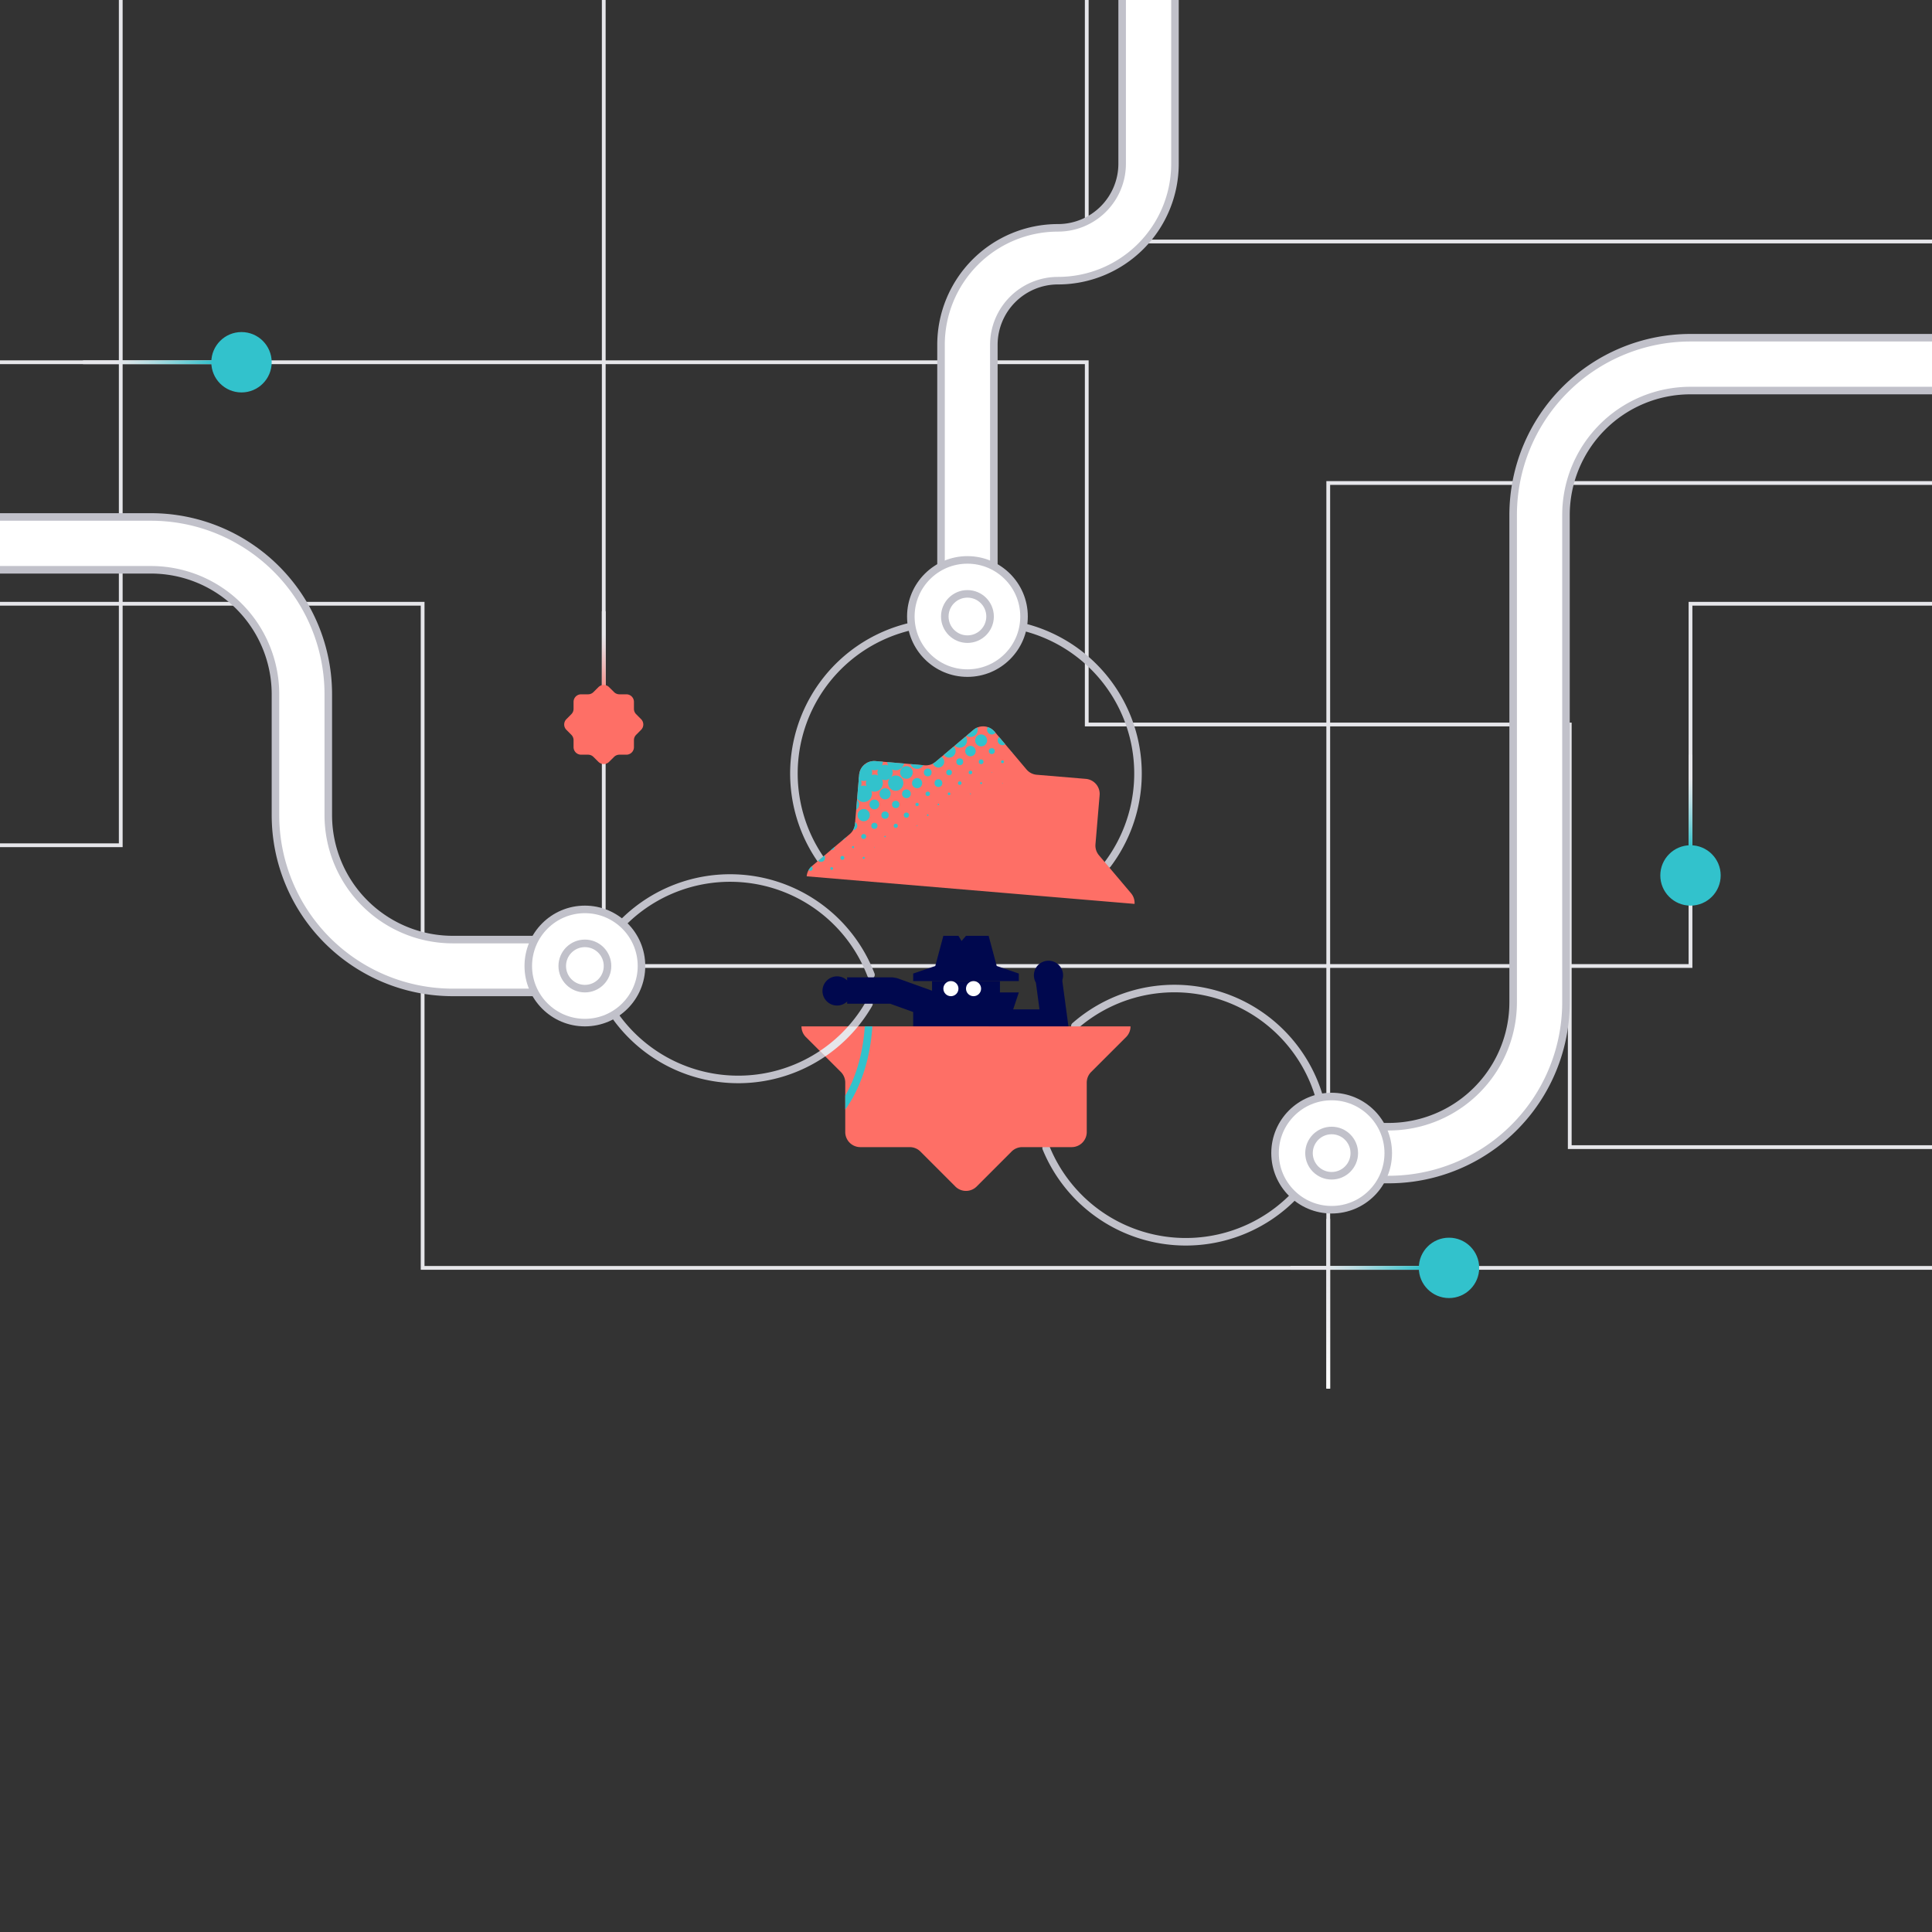 <svg xmlns="http://www.w3.org/2000/svg" xmlns:xlink="http://www.w3.org/1999/xlink" viewBox="0 0 512 512"><rect x="0" y="0" width="512" height="512" fill="#333333" stroke="none"/><defs><style>.cls-1,.cls-10,.cls-11,.cls-16,.cls-19,.cls-2,.cls-20,.cls-21,.cls-3{fill:none;}.cls-10,.cls-12,.cls-2{stroke:#c1c1ca;}.cls-19,.cls-2,.cls-20{stroke-linecap:round;}.cls-10,.cls-11,.cls-12,.cls-16,.cls-19,.cls-2,.cls-20,.cls-3{stroke-miterlimit:10;}.cls-12,.cls-19,.cls-2,.cls-20{stroke-width:2px;}.cls-20,.cls-3{stroke:#e6e6ea;}.cls-4{fill:url(#linear-gradient);}.cls-5{fill:#32c2cc;}.cls-6{fill:url(#linear-gradient-2);}.cls-7{fill:url(#linear-gradient-3);}.cls-8{fill:url(#linear-gradient-4);}.cls-9{fill:url(#linear-gradient-5);}.cls-10{stroke-width:16px;}.cls-11{stroke:#fff;stroke-width:12px;}.cls-12,.cls-17{fill:#fff;}.cls-13{fill:#fe6f66;}.cls-14{clip-path:url(#clip-path);}.cls-15{fill:#00084e;}.cls-16,.cls-21{stroke:#00084e;stroke-width:7px;}.cls-18{clip-path:url(#clip-path-2);}.cls-19{stroke:#32c2cc;}.cls-21{stroke-linejoin:bevel;}</style><linearGradient id="linear-gradient" x1="-519.5" y1="-1373.5" x2="-519.5" y2="-1398.5" gradientTransform="matrix(1, 0, 0, -1, 967.5, -1173.5)" gradientUnits="userSpaceOnUse"><stop offset="0.02" stop-color="#32c2cc"/><stop offset="0.06" stop-color="#3ec4ce"/><stop offset="0.31" stop-color="#86d3da"/><stop offset="0.51" stop-color="#badde3"/><stop offset="0.67" stop-color="#dae4e8"/><stop offset="0.75" stop-color="#e6e6ea"/></linearGradient><linearGradient id="linear-gradient-2" x1="-231.5" y1="-1411.5" x2="-231.5" y2="-1436.5" gradientTransform="matrix(1, 0, 0, -1, 391.5, -1249.5)" gradientUnits="userSpaceOnUse"><stop offset="0.02" stop-color="#fe6f66"/><stop offset="0.19" stop-color="#f7908a"/><stop offset="0.45" stop-color="#eebebe"/><stop offset="0.64" stop-color="#e8dbde"/><stop offset="0.75" stop-color="#e6e6ea"/></linearGradient><linearGradient id="linear-gradient-3" x1="-1228.5" y1="-1052.5" x2="-1228.5" y2="-1087.5" gradientTransform="matrix(1, 0, 0, -1, 1588, -734)" xlink:href="#linear-gradient"/><linearGradient id="linear-gradient-4" x1="-1468.5" y1="-1372.5" x2="-1468.5" y2="-1407.5" gradientTransform="matrix(1, 0, 0, -1, 1508, -1294)" xlink:href="#linear-gradient"/><linearGradient id="linear-gradient-5" x1="-1487.5" y1="-84.5" x2="-1487.5" y2="-129.5" gradientTransform="matrix(1, 0, 0, -1, 1839.5, 238.5)" gradientUnits="userSpaceOnUse"><stop offset="0.25" stop-color="#e6e6ea"/><stop offset="0.66" stop-color="#f2f2f4"/><stop offset="0.98" stop-color="#fff"/></linearGradient><clipPath id="clip-path"><path class="cls-1" d="M299.69,236.66l-8.45-10a4,4,0,0,1-.93-2.92l1.1-13a4,4,0,0,0-3.65-4.33l-13-1.09a4,4,0,0,1-2.73-1.41l-8.44-10a4,4,0,0,0-5.64-.47l-10,8.44a4,4,0,0,1-2.91.93L232,201.69a4,4,0,0,0-4.32,3.65l-1.1,13a4,4,0,0,1-1.4,2.72l-10,8.45a4,4,0,0,0-1.4,2.72l86.89,7.31A4,4,0,0,0,299.69,236.66Z"/></clipPath><clipPath id="clip-path-2"><path class="cls-1" d="M222.83,284.08a4,4,0,0,1,1.17,2.83V300a4,4,0,0,0,4,4h13.09a4,4,0,0,1,2.83,1.17l9.25,9.26a4,4,0,0,0,5.66,0l9.25-9.26a4,4,0,0,1,2.83-1.17H284a4,4,0,0,0,4-4V286.91a4,4,0,0,1,1.17-2.83l9.26-9.25A4,4,0,0,0,299.6,272H212.4a4,4,0,0,0,1.17,2.83Z"/></clipPath></defs><title>fraud-illustration-vector-01</title><g id="Layer_4" data-name="Layer 4"><path class="cls-2" d="M230.28,266.06A40,40,0,0,1,157,256.41"/><polyline class="cls-3" points="512 160 448 160 448 256 160 256 160 0"/><polyline class="cls-3" points="32 0 32 224 0 224"/><polyline class="cls-3" points="0 96 288 96 288 192 416 192 416 304 512 304"/><polyline class="cls-3" points="512 336 112 336 112 160 0 160"/><rect class="cls-4" x="447.5" y="200" width="1" height="25" transform="translate(896 425) rotate(-180)"/><circle class="cls-5" cx="448" cy="232" r="8"/><rect class="cls-6" x="159.5" y="162" width="1" height="25" transform="translate(320 349) rotate(-180)"/><rect class="cls-7" x="359" y="318.5" width="1" height="35" transform="translate(695.5 -23.5) rotate(90)"/><circle class="cls-5" cx="384" cy="336" r="8"/><rect class="cls-8" x="39" y="78.5" width="1" height="35" transform="translate(135.5 56.5) rotate(90)"/><circle class="cls-5" cx="64" cy="96" r="8"/><polyline class="cls-3" points="288 0 288 64 512 64"/><polyline class="cls-3" points="512 128 352 128 352 368"/><rect class="cls-9" x="351.5" y="323" width="1" height="45"/><path class="cls-10" d="M256.38,163.38v-72a24,24,0,0,1,24-24h0a24,24,0,0,0,24-24V0"/><path class="cls-11" d="M256.38,163.38v-72a24,24,0,0,1,24-24h0a24,24,0,0,0,24-24V0"/><path class="cls-2" d="M256,165.38a40,40,0,0,1,37.52,63.69"/><path class="cls-2" d="M218.46,229.07A40,40,0,0,1,256,165.38"/><circle class="cls-12" cx="256.38" cy="163.38" r="15"/><circle class="cls-12" cx="256.38" cy="163.38" r="6"/><path class="cls-10" d="M354.83,305.59H368a40,40,0,0,0,40-40V136.5a40,40,0,0,1,40-40h64"/><path class="cls-11" d="M354.83,305.59H368a40,40,0,0,0,40-40V136.5a40,40,0,0,1,40-40h64"/><path class="cls-2" d="M351.14,304.54a40,40,0,0,1-73.91-.3"/><path class="cls-2" d="M284.85,271.91a40,40,0,0,1,66.3,32.68"/><circle class="cls-12" cx="352.9" cy="305.59" r="15"/><circle class="cls-12" cx="352.9" cy="305.59" r="6"/><path class="cls-13" d="M299.69,236.66l-8.45-10a4,4,0,0,1-.93-2.92l1.1-13a4,4,0,0,0-3.65-4.33l-13-1.09a4,4,0,0,1-2.73-1.41l-8.44-10a4,4,0,0,0-5.64-.47l-10,8.44a4,4,0,0,1-2.91.93L232,201.69a4,4,0,0,0-4.32,3.65l-1.1,13a4,4,0,0,1-1.4,2.72l-10,8.45a4,4,0,0,0-1.4,2.72l86.89,7.31A4,4,0,0,0,299.69,236.66Z"/><g class="cls-14"><circle class="cls-5" cx="299.6" cy="190.57" r="2.26"/><circle class="cls-5" cx="293.95" cy="190.57" r="2.26"/><circle class="cls-5" cx="296.78" cy="193.39" r="2.26"/><circle class="cls-5" cx="299.6" cy="196.22" r="2.26"/><circle class="cls-5" cx="288.29" cy="190.57" r="2.26"/><circle class="cls-5" cx="291.12" cy="193.39" r="2.26"/><circle class="cls-5" cx="293.95" cy="196.22" r="2.26"/><circle class="cls-5" cx="296.78" cy="199.05" r="2.26"/><circle class="cls-5" cx="299.6" cy="201.88" r="2.26"/><circle class="cls-5" cx="282.63" cy="190.57" r="2.26"/><circle class="cls-5" cx="285.46" cy="193.39" r="2.26"/><circle class="cls-5" cx="288.29" cy="196.22" r="2.26"/><circle class="cls-5" cx="291.12" cy="199.05" r="2.26"/><circle class="cls-5" cx="293.95" cy="201.88" r="2.26"/><circle class="cls-5" cx="296.78" cy="204.71" r="2.26"/><circle class="cls-5" cx="299.6" cy="207.54" r="2.26"/><circle class="cls-5" cx="276.98" cy="190.57" r="2.26"/><circle class="cls-5" cx="279.81" cy="193.39" r="2.26"/><circle class="cls-5" cx="282.63" cy="196.22" r="2.26"/><circle class="cls-5" cx="285.46" cy="199.05" r="2.26"/><circle class="cls-5" cx="288.29" cy="201.88" r="2.26"/><circle class="cls-5" cx="291.12" cy="204.71" r="2.26"/><circle class="cls-5" cx="293.95" cy="207.54" r="2.26"/><circle class="cls-5" cx="296.78" cy="210.37" r="2.26"/><circle class="cls-5" cx="299.6" cy="213.19" r="2.26"/><circle class="cls-5" cx="271.32" cy="190.57" r="2.26"/><circle class="cls-5" cx="274.15" cy="193.39" r="2.26"/><circle class="cls-5" cx="276.98" cy="196.22" r="2.26"/><circle class="cls-5" cx="279.81" cy="199.05" r="2.26"/><circle class="cls-5" cx="282.63" cy="201.88" r="2.26"/><circle class="cls-5" cx="293.95" cy="213.19" r="2.26"/><circle class="cls-5" cx="296.78" cy="216.02" r="2.26"/><circle class="cls-5" cx="299.6" cy="218.85" r="2.26"/><circle class="cls-5" cx="265.66" cy="190.57" r="1.26"/><circle class="cls-5" cx="268.49" cy="193.39" r="0.95"/><circle class="cls-5" cx="271.32" cy="196.22" r="2.26"/><circle class="cls-5" cx="274.15" cy="199.05" r="2.26"/><circle class="cls-5" cx="276.98" cy="201.88" r="2.26"/><circle class="cls-5" cx="293.95" cy="218.85" r="2.26"/><circle class="cls-5" cx="296.78" cy="221.68" r="2.26"/><circle class="cls-5" cx="299.6" cy="224.51" r="2.26"/><circle class="cls-5" cx="260.01" cy="190.57" r="1.59"/><circle class="cls-5" cx="262.84" cy="193.39" r="1.26"/><circle class="cls-5" cx="265.66" cy="196.22" r="1.26"/><circle class="cls-5" cx="268.49" cy="199.05" r="0.51"/><circle class="cls-5" cx="271.32" cy="201.88" r="0.01"/><circle class="cls-5" cx="293.95" cy="224.51" r="2.26"/><circle class="cls-5" cx="296.78" cy="227.34" r="2.26"/><circle class="cls-5" cx="299.6" cy="230.16" r="2.26"/><circle class="cls-5" cx="254.35" cy="190.57" r="1.93"/><circle class="cls-5" cx="257.18" cy="193.39" r="1.93"/><circle class="cls-5" cx="260.01" cy="196.22" r="1.59"/><circle class="cls-5" cx="262.84" cy="199.05" r="0.79"/><circle class="cls-5" cx="265.66" cy="201.88" r="0.38"/><circle class="cls-5" cx="248.69" cy="190.57" r="2.26"/><circle class="cls-5" cx="251.52" cy="193.39" r="2.26"/><circle class="cls-5" cx="254.35" cy="196.22" r="1.93"/><circle class="cls-5" cx="257.18" cy="199.05" r="1.39"/><circle class="cls-5" cx="260.01" cy="201.88" r="0.63"/><circle class="cls-5" cx="262.84" cy="204.71" r="0.07"/><circle class="cls-5" cx="265.66" cy="207.54" r="0.07"/><circle class="cls-5" cx="243.04" cy="190.57" r="2.26"/><circle class="cls-5" cx="245.86" cy="193.39" r="2.26"/><circle class="cls-5" cx="248.69" cy="196.22" r="2.26"/><circle class="cls-5" cx="251.52" cy="199.05" r="1.73"/><circle class="cls-5" cx="254.35" cy="201.88" r="0.91"/><circle class="cls-5" cx="257.18" cy="204.71" r="0.48"/><circle class="cls-5" cx="260.01" cy="207.54" r="0.25"/><circle class="cls-5" cx="237.38" cy="190.57" r="2.26"/><circle class="cls-5" cx="240.21" cy="193.39" r="2.26"/><circle class="cls-5" cx="243.04" cy="196.22" r="2.26"/><circle class="cls-5" cx="245.86" cy="199.05" r="2.09"/><circle class="cls-5" cx="248.69" cy="201.88" r="1.54"/><circle class="cls-5" cx="251.52" cy="204.71" r="0.75"/><circle class="cls-5" cx="254.35" cy="207.54" r="0.48"/><circle class="cls-5" cx="257.18" cy="210.37" r="0.13"/><circle class="cls-5" cx="231.72" cy="190.57" r="2.26"/><circle class="cls-5" cx="234.55" cy="193.39" r="2.26"/><circle class="cls-5" cx="237.38" cy="196.22" r="2.26"/><circle class="cls-5" cx="240.21" cy="199.05" r="2.26"/><circle class="cls-5" cx="243.04" cy="201.88" r="1.88"/><circle class="cls-5" cx="245.86" cy="204.71" r="1.03"/><circle class="cls-5" cx="248.69" cy="207.54" r="1.03"/><circle class="cls-5" cx="251.52" cy="210.37" r="0.35"/><circle class="cls-5" cx="226.07" cy="190.57" r="2.26"/><circle class="cls-5" cx="228.89" cy="193.39" r="2.26"/><circle class="cls-5" cx="231.72" cy="196.22" r="2.26"/><circle class="cls-5" cx="234.55" cy="199.05" r="2.26"/><circle class="cls-5" cx="237.38" cy="201.88" r="2.26"/><circle class="cls-5" cx="240.21" cy="204.71" r="1.68"/><circle class="cls-5" cx="243.04" cy="207.54" r="1.35"/><circle class="cls-5" cx="245.86" cy="210.37" r="0.59"/><circle class="cls-5" cx="248.69" cy="213.19" r="0.21"/><circle class="cls-5" cx="251.52" cy="216.02" r="0.04"/><circle class="cls-5" cx="220.41" cy="190.57" r="2.26"/><circle class="cls-5" cx="223.24" cy="193.39" r="2.26"/><circle class="cls-5" cx="226.07" cy="196.22" r="2.26"/><circle class="cls-5" cx="228.89" cy="199.05" r="2.26"/><circle class="cls-5" cx="231.72" cy="201.88" r="2.26"/><circle class="cls-5" cx="234.55" cy="204.71" r="2.03"/><circle class="cls-5" cx="237.38" cy="207.54" r="2.03"/><circle class="cls-5" cx="240.21" cy="210.37" r="1.16"/><circle class="cls-5" cx="243.04" cy="213.19" r="0.44"/><circle class="cls-5" cx="245.86" cy="216.02" r="0.21"/><circle class="cls-5" cx="214.75" cy="190.57" r="2.26"/><circle class="cls-5" cx="217.58" cy="193.39" r="2.26"/><circle class="cls-5" cx="220.41" cy="196.22" r="2.26"/><circle class="cls-5" cx="223.24" cy="199.05" r="2.26"/><circle class="cls-5" cx="226.07" cy="201.88" r="2.26"/><circle class="cls-5" cx="228.89" cy="204.71" r="2.26"/><circle class="cls-5" cx="231.72" cy="207.54" r="2.26"/><circle class="cls-5" cx="234.55" cy="210.37" r="1.48"/><circle class="cls-5" cx="237.38" cy="213.19" r="0.98"/><circle class="cls-5" cx="240.21" cy="216.02" r="0.7"/><circle class="cls-5" cx="243.04" cy="218.85" r="0.11"/><circle class="cls-5" cx="211.92" cy="193.39" r="2.26"/><circle class="cls-5" cx="214.75" cy="196.22" r="2.26"/><circle class="cls-5" cx="217.58" cy="199.05" r="2.26"/><circle class="cls-5" cx="220.41" cy="201.88" r="2.26"/><circle class="cls-5" cx="223.24" cy="204.71" r="2.26"/><circle class="cls-5" cx="226.07" cy="207.54" r="2.26"/><circle class="cls-5" cx="228.89" cy="210.37" r="2.18"/><circle class="cls-5" cx="231.72" cy="213.19" r="1.3"/><circle class="cls-5" cx="234.55" cy="216.02" r="0.98"/><circle class="cls-5" cx="237.38" cy="218.85" r="0.55"/><circle class="cls-5" cx="240.21" cy="221.68" r="0.03"/><circle class="cls-5" cx="257.18" cy="238.65" r="2.26"/><circle class="cls-5" cx="211.92" cy="199.05" r="2.26"/><circle class="cls-5" cx="214.75" cy="201.88" r="2.26"/><circle class="cls-5" cx="217.58" cy="204.71" r="2.26"/><circle class="cls-5" cx="220.41" cy="207.54" r="2.26"/><circle class="cls-5" cx="223.24" cy="210.37" r="2.26"/><circle class="cls-5" cx="226.07" cy="213.19" r="1.62"/><circle class="cls-5" cx="228.89" cy="216.02" r="1.62"/><circle class="cls-5" cx="231.72" cy="218.85" r="0.82"/><circle class="cls-5" cx="234.55" cy="221.68" r="0.19"/><circle class="cls-5" cx="251.52" cy="238.65" r="2.26"/><circle class="cls-5" cx="211.92" cy="204.71" r="2.26"/><circle class="cls-5" cx="214.75" cy="207.54" r="2.26"/><circle class="cls-5" cx="217.58" cy="210.37" r="2.26"/><circle class="cls-5" cx="220.41" cy="213.19" r="2.26"/><circle class="cls-5" cx="223.24" cy="216.02" r="2.26"/><circle class="cls-5" cx="226.07" cy="218.85" r="1.12"/><circle class="cls-5" cx="228.89" cy="221.68" r="0.66"/><circle class="cls-5" cx="231.72" cy="224.51" r="0.08"/><circle class="cls-5" cx="245.86" cy="238.65" r="2.26"/><circle class="cls-5" cx="211.92" cy="210.37" r="2.26"/><circle class="cls-5" cx="214.75" cy="213.19" r="2.26"/><circle class="cls-5" cx="217.58" cy="216.02" r="2.26"/><circle class="cls-5" cx="220.41" cy="218.85" r="2.26"/><circle class="cls-5" cx="223.24" cy="221.68" r="0.94"/><circle class="cls-5" cx="226.07" cy="224.51" r="0.28"/><circle class="cls-5" cx="228.89" cy="227.34" r="0.28"/><circle class="cls-5" cx="240.21" cy="238.65" r="2.26"/><circle class="cls-5" cx="211.92" cy="216.02" r="2.26"/><circle class="cls-5" cx="214.75" cy="218.85" r="2.26"/><circle class="cls-5" cx="217.58" cy="221.68" r="2.26"/><circle class="cls-5" cx="220.41" cy="224.51" r="0.77"/><circle class="cls-5" cx="223.24" cy="227.34" r="0.51"/><circle class="cls-5" cx="226.07" cy="230.16" r="0.01"/><circle class="cls-5" cx="234.55" cy="238.65" r="2.26"/><circle class="cls-5" cx="211.92" cy="221.68" r="2.26"/><circle class="cls-5" cx="214.75" cy="224.51" r="1.06"/><circle class="cls-5" cx="217.58" cy="227.34" r="1.06"/><circle class="cls-5" cx="220.41" cy="230.16" r="0.36"/><circle class="cls-5" cx="228.89" cy="238.65" r="2.26"/><circle class="cls-5" cx="211.92" cy="227.34" r="1.06"/><circle class="cls-5" cx="214.75" cy="230.16" r="0.61"/><circle class="cls-5" cx="217.58" cy="232.99" r="0.24"/><circle class="cls-5" cx="220.41" cy="235.82" r="0.06"/><circle class="cls-5" cx="223.24" cy="238.65" r="2.26"/><circle class="cls-5" cx="211.92" cy="232.99" r="0.24"/><circle class="cls-5" cx="214.75" cy="235.82" r="0.24"/><circle class="cls-5" cx="217.58" cy="238.65" r="2.26"/><circle class="cls-5" cx="211.92" cy="238.65" r="2.26"/></g><polygon class="cls-15" points="267 272 242 272 242 263 270 263 267 272"/><polyline class="cls-16" points="278 260 279.48 271 262 271"/><polygon class="cls-15" points="265 264 260 265 256 268 253 265 247 264 247 260 265 260 265 264"/><polygon class="cls-15" points="270 260 242 260 242 258 247.86 256 264.14 256 270 258 270 260"/><polygon class="cls-15" points="250 248 247.86 256 258.86 256 254 248 250 248"/><polygon class="cls-15" points="262 248 256 248 249.14 256 264.14 256 262 248"/><circle class="cls-17" cx="252" cy="262" r="2"/><circle class="cls-17" cx="258" cy="262" r="2"/><path class="cls-13" d="M222.83,284.08a4,4,0,0,1,1.17,2.83V300a4,4,0,0,0,4,4h13.09a4,4,0,0,1,2.83,1.17l9.25,9.26a4,4,0,0,0,5.66,0l9.25-9.26a4,4,0,0,1,2.83-1.17H284a4,4,0,0,0,4-4V286.91a4,4,0,0,1,1.17-2.83l9.26-9.25A4,4,0,0,0,299.6,272H212.4a4,4,0,0,0,1.17,2.83Z"/><circle class="cls-15" cx="221.83" cy="262.61" r="3.87"/><circle class="cls-15" cx="277.86" cy="258.47" r="3.87"/><path class="cls-13" d="M168.59,194.73l1.31-1.32a2,2,0,0,0,0-2.82l-1.31-1.32a2,2,0,0,1-.59-1.41V186a2,2,0,0,0-2-2h-1.86a2,2,0,0,1-1.41-.59l-1.32-1.31a2,2,0,0,0-2.82,0l-1.32,1.31a2,2,0,0,1-1.41.59H154a2,2,0,0,0-2,2v1.86a2,2,0,0,1-.59,1.41l-1.31,1.32a2,2,0,0,0,0,2.82l1.31,1.32a2,2,0,0,1,.59,1.41V198a2,2,0,0,0,2,2h1.86a2,2,0,0,1,1.41.59l1.32,1.31a2,2,0,0,0,2.82,0l1.32-1.31a2,2,0,0,1,1.41-.59H166a2,2,0,0,0,2-2v-1.86A2,2,0,0,1,168.59,194.73Z"/><path class="cls-10" d="M155,256H120a40,40,0,0,1-40-40V184a40,40,0,0,0-40-40H0"/><path class="cls-11" d="M155,256H120a40,40,0,0,1-40-40V184a40,40,0,0,0-40-40H0"/><path class="cls-2" d="M156.94,256.41a40,40,0,0,1,73.88,1.93"/><circle class="cls-12" cx="155" cy="256" r="15"/><circle class="cls-12" cx="155" cy="256" r="6"/><g class="cls-18"><path class="cls-19" d="M230.19,272C229,289,221,296,221,296"/><path class="cls-20" d="M230.28,266.06A40,40,0,0,1,157,256.41"/></g><polyline class="cls-21" points="252.51 268.24 236.5 262.5 224.5 262.5"/></g></svg>